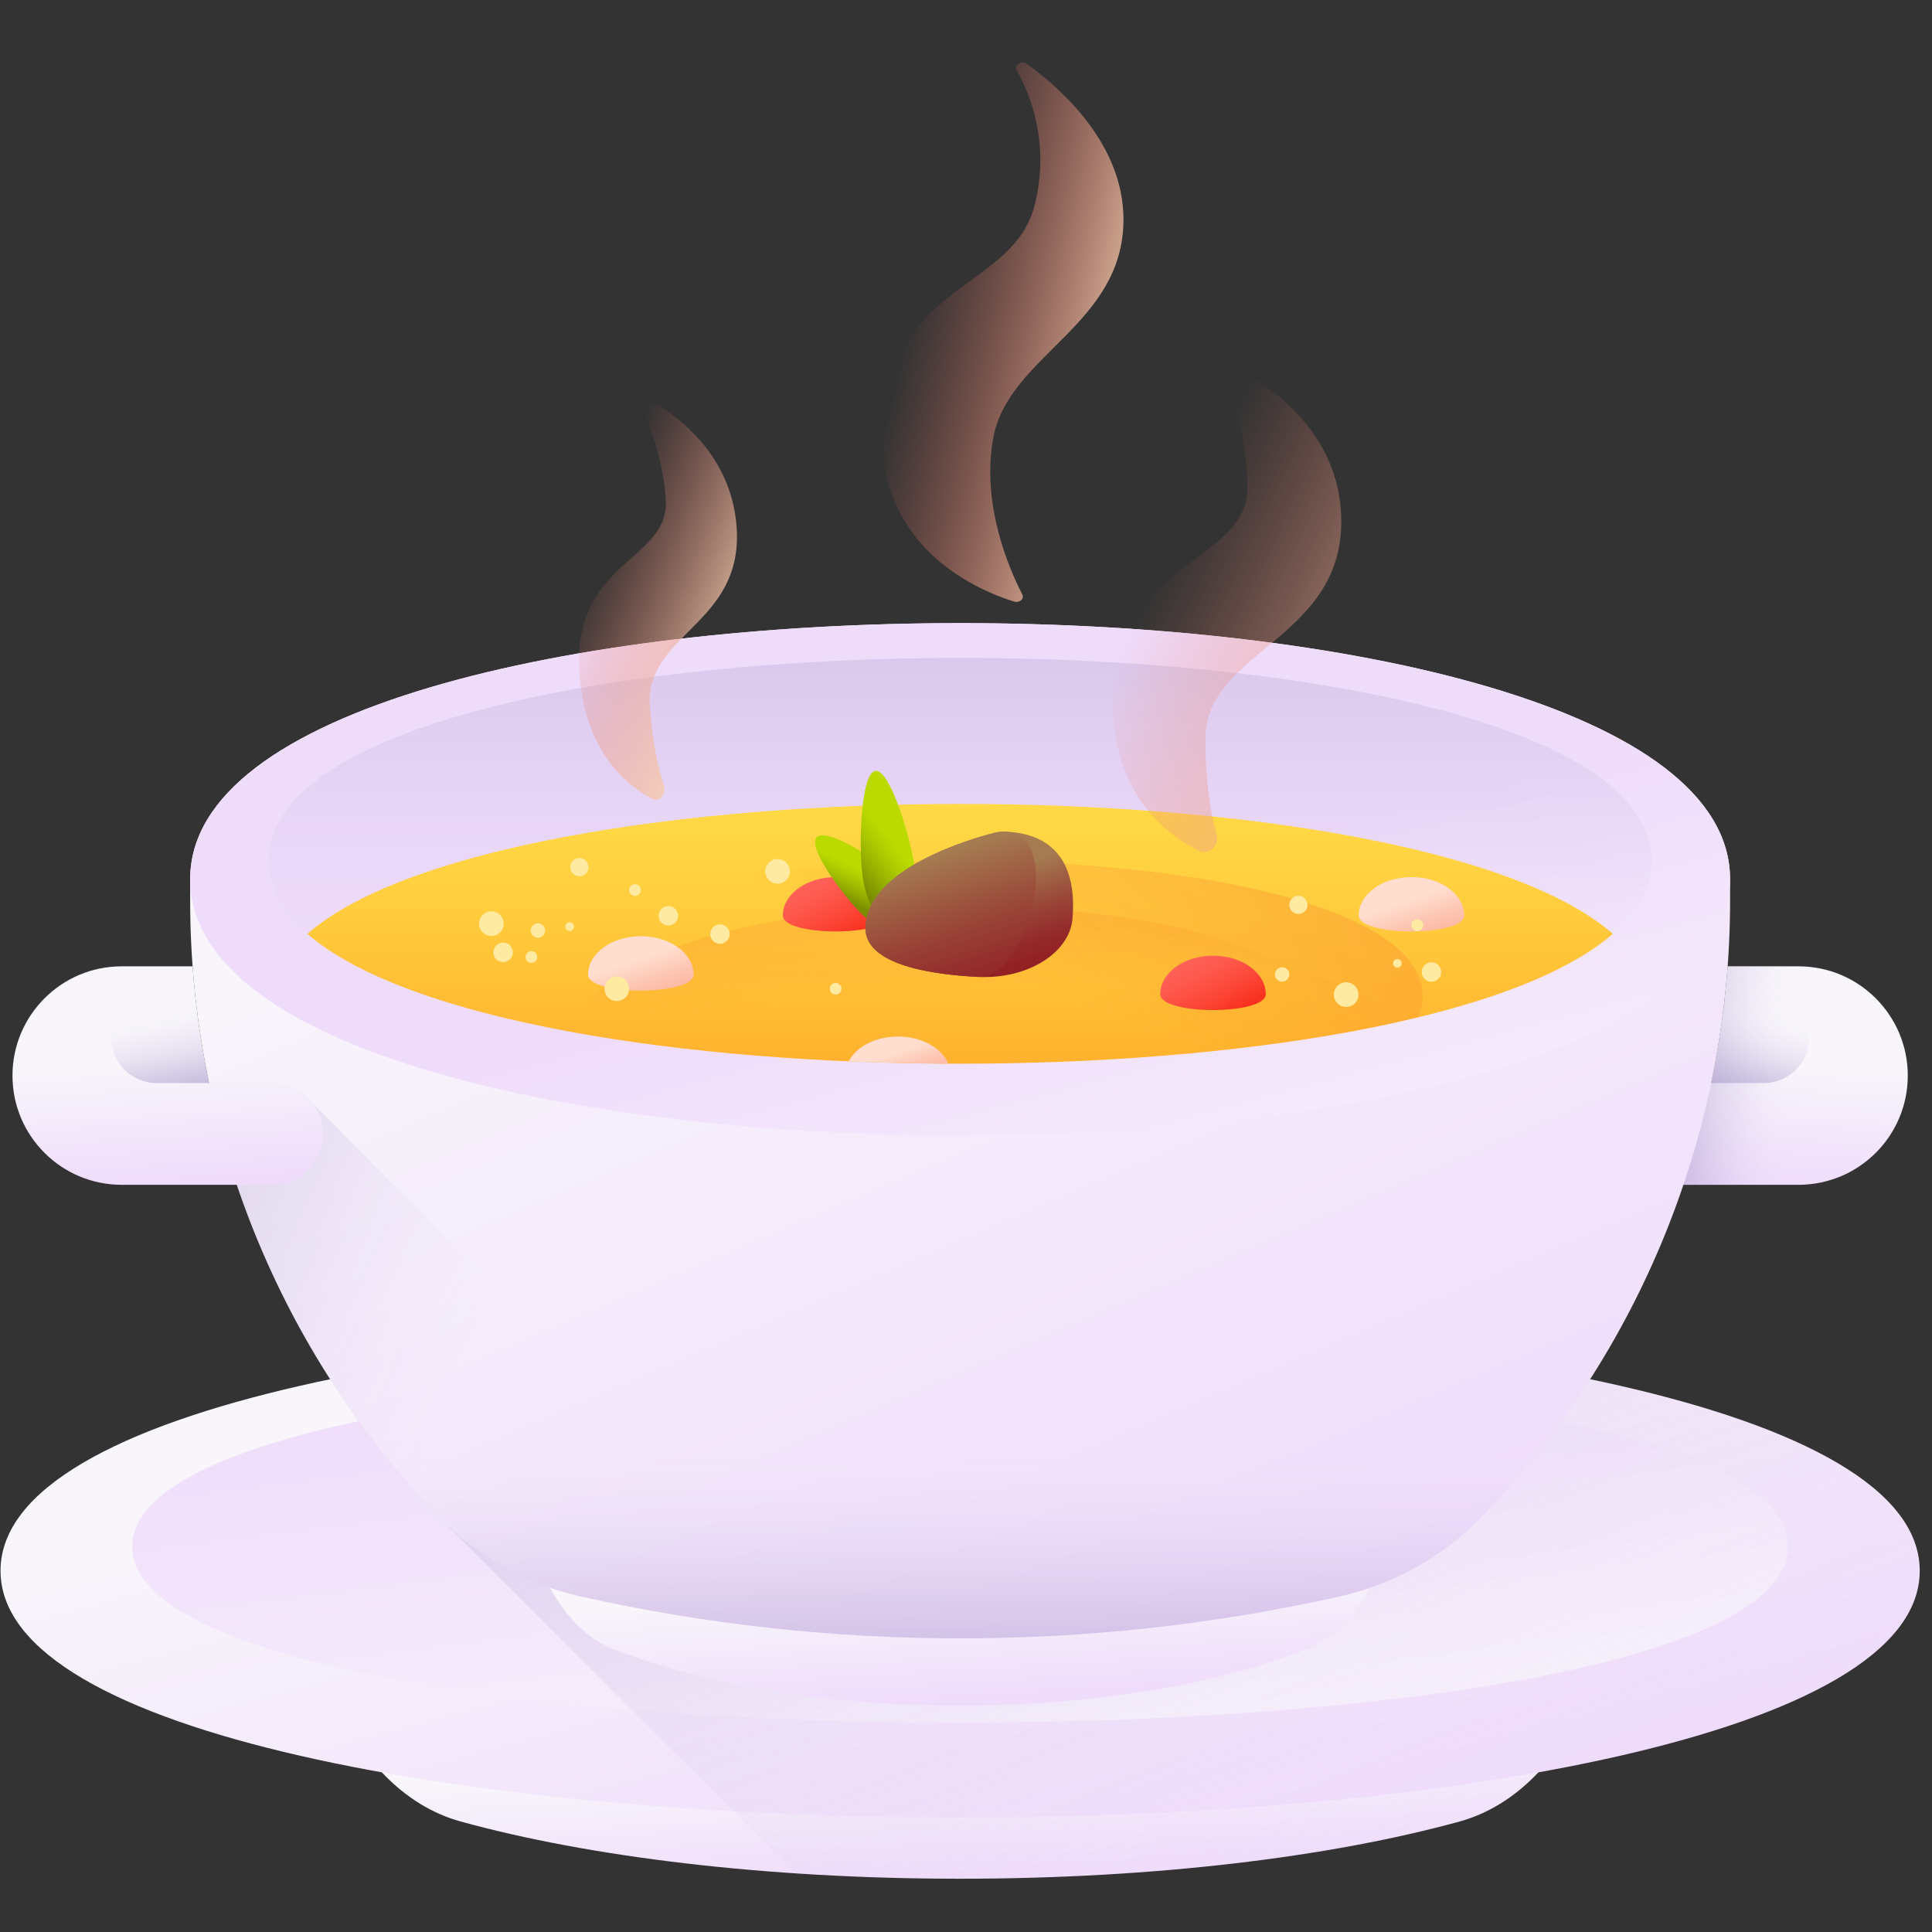<svg width="151" height="151" viewBox="0 0 151 151" fill="none" xmlns="http://www.w3.org/2000/svg">
<rect x="0" y="0" width="151" height="151" fill="#333333" stroke="none"/>
<g clip-path="url(#clip0)">
<path d="M75.04 137.131C56.444 137.131 39.377 135.298 26.009 132.241C27.933 137.306 31.546 141.137 36.001 142.363C46.056 145.13 59.837 146.836 75.04 146.836C90.244 146.836 104.024 145.13 114.079 142.363C118.535 141.137 122.148 137.306 124.071 132.241C110.703 135.298 93.637 137.131 75.04 137.131Z" fill="url(#paint0_linear)"/>
<path d="M150.041 122.768C150.041 148.48 0.041 148.48 0.041 122.768C0.041 97.055 150.041 97.055 150.041 122.768Z" fill="url(#paint1_linear)"/>
<path d="M139.746 120.882C139.746 139.214 10.335 139.214 10.335 120.882C10.335 102.55 139.746 102.551 139.746 120.882Z" fill="url(#paint2_linear)"/>
<path d="M150.041 122.768C150.041 103.831 68.684 98.842 25.804 107.798C28.252 111.624 31.08 115.224 34.266 118.533L62.165 146.416C66.298 146.69 70.608 146.836 75.04 146.836C90.244 146.836 104.024 145.13 114.08 142.363C116.398 141.725 118.485 140.377 120.227 138.522C137.759 135.375 150.041 130.124 150.041 122.768Z" fill="url(#paint3_linear)"/>
<path d="M75.041 123.638C62.079 123.638 50.183 121.812 40.866 118.767C42.206 123.812 44.725 127.628 47.83 128.848C54.839 131.605 64.444 133.304 75.041 133.304C85.638 133.304 95.243 131.605 102.251 128.848C105.357 127.627 107.875 123.812 109.216 118.767C99.898 121.812 88.003 123.638 75.041 123.638Z" fill="url(#paint4_linear)"/>
<path d="M124.835 88.625C124.835 90.821 126.615 92.601 128.811 92.601H140.569C145.284 92.601 149.107 88.781 149.107 84.063C149.107 81.707 148.15 79.572 146.605 78.028C145.06 76.48 142.928 75.526 140.569 75.526H135.029C134.967 76.394 134.886 77.26 134.79 78.121C134.543 80.319 134.192 82.498 133.74 84.649H128.811C126.615 84.649 124.835 86.429 124.835 88.625Z" fill="url(#paint5_linear)"/>
<path d="M124.835 88.625C124.835 90.821 126.615 92.601 128.811 92.601H140.569C145.284 92.601 149.107 88.781 149.107 84.063C149.107 81.707 148.15 79.572 146.605 78.028C145.06 76.48 142.928 75.526 140.569 75.526H135.029C134.967 76.394 134.886 77.26 134.79 78.121C134.543 80.319 134.192 82.498 133.74 84.649H128.811C126.615 84.649 124.835 86.429 124.835 88.625Z" fill="url(#paint6_linear)"/>
<path d="M133.74 84.649H137.839C139.813 84.649 141.412 83.049 141.412 81.076C141.412 80.261 141.082 79.523 140.548 78.987C140.013 78.452 139.277 78.121 138.46 78.121H134.791C134.544 80.318 134.193 82.498 133.74 84.649Z" fill="url(#paint7_linear)"/>
<path d="M45.42 124.783C64.927 129.14 85.155 129.14 104.662 124.783C108.911 123.835 112.796 121.669 115.816 118.533C128.2 105.672 135.219 88.444 135.219 70.405V68.721C135.219 42.029 14.863 42.029 14.863 68.721V70.405C14.863 88.444 21.882 105.672 34.266 118.533C37.285 121.669 41.171 123.835 45.42 124.783Z" fill="url(#paint8_linear)"/>
<path d="M135.218 68.721C135.218 95.414 14.862 95.414 14.862 68.721C14.862 42.029 135.218 42.029 135.218 68.721Z" fill="url(#paint9_linear)"/>
<path d="M129.083 67.279C129.083 88.423 20.999 88.423 20.999 67.279C20.999 46.134 129.083 46.134 129.083 67.279Z" fill="url(#paint10_linear)"/>
<path d="M24.024 72.985C39.583 86.521 110.498 86.521 126.057 72.985C110.498 59.449 39.583 59.449 24.024 72.985Z" fill="url(#paint11_linear)"/>
<path d="M110.854 79.508C111.074 78.99 111.189 78.45 111.189 77.886C111.189 63.743 38.892 63.743 38.892 77.886C38.892 78.449 39.008 78.99 39.228 79.508C59.162 84.346 90.919 84.346 110.854 79.508Z" fill="url(#paint12_linear)"/>
<path d="M44.896 80.699C47.656 67.489 102.425 67.489 105.185 80.699C87.257 83.948 62.824 83.948 44.896 80.699Z" fill="url(#paint13_linear)"/>
<path d="M54.209 76.175C54.209 77.834 45.964 77.834 45.964 76.175C45.964 74.516 47.81 73.171 50.087 73.171C52.364 73.171 54.209 74.516 54.209 76.175Z" fill="url(#paint14_linear)"/>
<path d="M114.44 71.554C114.44 73.213 106.195 73.213 106.195 71.554C106.195 69.895 108.041 68.55 110.318 68.55C112.594 68.55 114.44 69.895 114.44 71.554Z" fill="url(#paint15_linear)"/>
<path d="M66.332 82.949C68.91 83.059 71.514 83.12 74.122 83.131C73.604 81.904 72.037 81.011 70.182 81.011C68.421 81.011 66.923 81.817 66.332 82.949Z" fill="url(#paint16_linear)"/>
<path d="M105.635 76.87C105.157 76.636 104.58 76.835 104.347 77.313C104.113 77.791 104.312 78.368 104.79 78.602C105.268 78.835 105.845 78.637 106.079 78.158C106.312 77.68 106.114 77.103 105.635 76.87Z" fill="#FFEAA2"/>
<path d="M112.213 75.287C111.835 75.103 111.38 75.26 111.195 75.638C111.011 76.015 111.168 76.471 111.545 76.655C111.923 76.839 112.378 76.683 112.563 76.305C112.747 75.927 112.59 75.472 112.213 75.287Z" fill="#FFEAA2"/>
<path d="M110.978 71.894C110.751 71.783 110.476 71.878 110.365 72.105C110.254 72.333 110.348 72.608 110.576 72.719C110.804 72.83 111.078 72.735 111.189 72.508C111.3 72.28 111.206 72.005 110.978 71.894Z" fill="#FFEAA2"/>
<path d="M60.768 67.141C60.236 67.144 59.807 67.578 59.81 68.111C59.812 68.642 60.246 69.072 60.778 69.069C61.31 69.066 61.74 68.632 61.737 68.1C61.734 67.567 61.3 67.138 60.768 67.141Z" fill="#FFEAA2"/>
<path d="M52.233 70.813C51.813 70.816 51.474 71.158 51.476 71.578C51.478 71.998 51.821 72.337 52.241 72.335C52.661 72.332 53 71.99 52.998 71.57C52.995 71.15 52.653 70.811 52.233 70.813Z" fill="#FFEAA2"/>
<path d="M65.306 76.819C65.053 76.82 64.848 77.027 64.85 77.28C64.851 77.533 65.058 77.738 65.311 77.736C65.564 77.735 65.768 77.528 65.767 77.275C65.766 77.021 65.559 76.817 65.306 76.819Z" fill="#FFEAA2"/>
<path d="M101.297 70.033C100.917 70.133 100.69 70.523 100.79 70.903C100.891 71.283 101.28 71.51 101.66 71.41C102.041 71.31 102.268 70.921 102.167 70.54C102.067 70.16 101.678 69.933 101.297 70.033Z" fill="#FFEAA2"/>
<path d="M100.062 75.618C99.761 75.698 99.582 76.005 99.661 76.305C99.74 76.606 100.048 76.785 100.348 76.706C100.648 76.626 100.827 76.319 100.748 76.019C100.669 75.719 100.362 75.539 100.062 75.618Z" fill="#FFEAA2"/>
<path d="M109.13 74.967C108.949 75.015 108.841 75.2 108.888 75.381C108.936 75.562 109.121 75.67 109.302 75.623C109.483 75.575 109.591 75.389 109.544 75.208C109.496 75.027 109.311 74.919 109.13 74.967Z" fill="#FFEAA2"/>
<path d="M48.627 76.411C48.149 76.178 47.572 76.376 47.339 76.855C47.105 77.333 47.304 77.91 47.782 78.143C48.26 78.377 48.837 78.178 49.07 77.7C49.304 77.222 49.105 76.645 48.627 76.411Z" fill="#FFEAA2"/>
<path d="M56.605 72.323C56.227 72.139 55.772 72.296 55.588 72.673C55.403 73.051 55.56 73.506 55.938 73.691C56.315 73.875 56.77 73.718 56.955 73.341C57.139 72.963 56.983 72.508 56.605 72.323Z" fill="#FFEAA2"/>
<path d="M49.828 69.154C49.601 69.043 49.326 69.137 49.215 69.365C49.104 69.592 49.198 69.867 49.426 69.978C49.654 70.089 49.928 69.995 50.039 69.767C50.15 69.539 50.056 69.265 49.828 69.154Z" fill="#FFEAA2"/>
<path d="M39.369 72.185C39.366 71.653 38.932 71.223 38.4 71.226C37.868 71.229 37.438 71.663 37.441 72.195C37.444 72.727 37.878 73.156 38.41 73.153C38.943 73.151 39.372 72.717 39.369 72.185Z" fill="#FFEAA2"/>
<path d="M39.316 73.67C38.897 73.673 38.558 74.015 38.56 74.435C38.562 74.855 38.905 75.194 39.325 75.192C39.745 75.189 40.084 74.847 40.081 74.427C40.079 74.007 39.737 73.668 39.316 73.67Z" fill="#FFEAA2"/>
<path d="M41.531 74.338C41.278 74.34 41.074 74.546 41.075 74.799C41.077 75.053 41.283 75.257 41.536 75.255C41.79 75.254 41.994 75.048 41.992 74.794C41.991 74.541 41.785 74.337 41.531 74.338Z" fill="#FFEAA2"/>
<path d="M45.102 67.085C44.721 67.186 44.494 67.575 44.594 67.956C44.695 68.336 45.084 68.563 45.465 68.463C45.845 68.362 46.072 67.973 45.972 67.593C45.871 67.212 45.482 66.985 45.102 67.085Z" fill="#FFEAA2"/>
<path d="M41.9 72.182C41.599 72.261 41.42 72.569 41.499 72.869C41.578 73.169 41.886 73.348 42.186 73.269C42.486 73.19 42.665 72.883 42.586 72.583C42.507 72.283 42.2 72.103 41.9 72.182Z" fill="#FFEAA2"/>
<path d="M44.433 72.093C44.252 72.141 44.144 72.326 44.191 72.507C44.239 72.688 44.425 72.796 44.605 72.749C44.786 72.701 44.895 72.516 44.847 72.335C44.799 72.153 44.614 72.045 44.433 72.093Z" fill="#FFEAA2"/>
<path d="M69.431 71.554C69.431 73.213 61.187 73.213 61.187 71.554C61.187 69.895 63.032 68.55 65.309 68.55C67.586 68.55 69.431 69.895 69.431 71.554Z" fill="url(#paint17_linear)"/>
<path d="M69.317 68.036C70.734 69.339 71.478 71.191 70.98 72.171C70.482 73.152 68.929 72.891 67.513 71.587C66.097 70.284 63.266 66.513 63.764 65.532C64.263 64.551 67.901 66.732 69.317 68.036Z" fill="url(#paint18_linear)"/>
<path d="M71.484 67.812C71.797 70.206 71.138 72.278 70.012 72.441C68.886 72.604 67.72 70.795 67.407 68.402C67.094 66.008 67.292 60.411 68.418 60.248C69.543 60.086 71.171 65.419 71.484 67.812Z" fill="url(#paint19_linear)"/>
<path d="M78.647 64.999C78.319 64.983 77.991 65.02 77.673 65.102C75.667 65.62 67.893 67.912 67.639 72.383C67.476 75.245 72.203 76.129 76.422 76.352C80.275 76.555 83.599 74.501 83.825 71.785C84.078 68.741 83.334 65.233 78.647 64.999Z" fill="url(#paint20_linear)"/>
<path d="M78.686 65.006C78.346 64.972 78.004 65.016 77.674 65.101C75.67 65.618 67.892 67.91 67.638 72.383C67.475 75.245 72.202 76.129 76.421 76.352C80.223 76.552 83.236 65.461 78.686 65.006Z" fill="url(#paint21_linear)"/>
<path d="M98.927 77.699C98.927 79.358 90.683 79.358 90.683 77.699C90.683 76.04 92.528 74.695 94.805 74.695C97.082 74.695 98.927 76.04 98.927 77.699Z" fill="url(#paint22_linear)"/>
<path d="M23.956 104.737C26.79 109.715 30.243 114.355 34.266 118.533C37.286 121.669 41.171 123.835 45.419 124.783C64.927 129.14 85.155 129.14 104.662 124.783C108.91 123.835 112.796 121.669 115.815 118.533C119.838 114.355 123.291 109.714 126.125 104.737H23.956Z" fill="url(#paint23_linear)"/>
<path d="M65.941 127.746C61.467 127.446 57.003 126.922 52.567 126.181C50.176 125.778 47.794 125.313 45.42 124.784C41.17 123.834 37.285 121.669 34.267 118.534C27.197 111.193 21.876 102.428 18.611 92.902C17.7 90.246 16.95 87.528 16.364 84.766C16.364 84.757 16.361 84.746 16.358 84.734C16.355 84.705 16.35 84.678 16.344 84.649H21.27C22.594 84.649 23.761 85.296 24.485 86.29L65.941 127.746Z" fill="url(#paint24_linear)"/>
<path d="M25.247 88.625C25.247 90.821 23.467 92.601 21.27 92.601H9.513C4.798 92.601 0.975 88.781 0.975 84.063C0.975 81.707 1.932 79.572 3.477 78.028C5.022 76.48 7.154 75.526 9.513 75.526H15.053C15.115 76.394 15.195 77.26 15.292 78.121C15.539 80.319 15.89 82.498 16.342 84.649H21.27C23.467 84.649 25.247 86.429 25.247 88.625Z" fill="url(#paint25_linear)"/>
<path d="M16.342 84.649H12.244C10.27 84.649 8.67 83.049 8.67 81.076C8.67 80.261 9.001 79.523 9.534 78.987C10.069 78.452 10.806 78.121 11.622 78.121H15.292C15.539 80.318 15.89 82.498 16.342 84.649Z" fill="url(#paint26_linear)"/>
<path d="M96.091 30.601C95.738 29.663 96.709 28.786 97.545 29.284C100.497 31.046 104.83 34.67 104.83 40.77C104.83 50.02 94.212 50.892 94.212 57.745C94.212 61.261 94.655 63.689 95.087 65.221C95.337 66.106 94.474 66.886 93.679 66.491C91.033 65.178 86.964 61.973 86.964 54.685C86.964 43.886 97.494 44.046 97.494 38.142C97.494 35.058 96.776 32.419 96.091 30.601Z" fill="url(#paint27_linear)"/>
<path d="M79.46 5.482C79.229 5.069 79.846 4.692 80.26 4.992C83.064 7.027 87.807 11.33 87.807 17.152C87.807 25.417 78.83 27.757 77.634 34.202C76.666 39.415 78.884 44.49 79.901 46.461C80.077 46.803 79.671 47.15 79.251 47.018C76.157 46.046 67.836 42.443 69.079 32.065C70.282 22.011 79.287 22.47 80.885 15.965C82.033 11.295 80.619 7.558 79.46 5.482Z" fill="url(#paint28_linear)"/>
<path d="M50.553 32.798C50.238 32.025 50.898 31.3 51.541 31.712C53.812 33.166 57.208 36.156 57.572 41.19C58.123 48.823 50.382 49.542 50.79 55.197C51 58.098 51.47 60.102 51.878 61.365C52.114 62.096 51.527 62.74 50.92 62.414C48.9 61.331 45.723 58.686 45.289 52.672C44.646 43.761 52.383 43.893 52.031 39.021C51.848 36.477 51.164 34.299 50.553 32.798Z" fill="url(#paint29_linear)"/>
</g>
<defs>
<linearGradient id="paint0_linear" x1="75.32" y1="136.851" x2="75.908" y2="146.557" gradientUnits="userSpaceOnUse">
<stop stop-color="#F8F6FB"/>
<stop offset="1" stop-color="#EFDCFB"/>
</linearGradient>
<linearGradient id="paint1_linear" x1="70.113" y1="104.171" x2="81.668" y2="147.781" gradientUnits="userSpaceOnUse">
<stop stop-color="#F8F6FB"/>
<stop offset="1" stop-color="#EFDCFB"/>
</linearGradient>
<linearGradient id="paint2_linear" x1="78.266" y1="146.691" x2="72.678" y2="101.985" gradientUnits="userSpaceOnUse">
<stop stop-color="#F8F6FB"/>
<stop offset="1" stop-color="#EFDCFB"/>
</linearGradient>
<linearGradient id="paint3_linear" x1="101.712" y1="148.129" x2="36.81" y2="-9.518" gradientUnits="userSpaceOnUse">
<stop stop-color="#EFDCFB" stop-opacity="0"/>
<stop offset="0.029" stop-color="#E9D6F7" stop-opacity="0.029"/>
<stop offset="0.22" stop-color="#C5B5DE" stop-opacity="0.22"/>
<stop offset="0.414" stop-color="#AA9BCB" stop-opacity="0.414"/>
<stop offset="0.608" stop-color="#9688BD" stop-opacity="0.608"/>
<stop offset="0.803" stop-color="#8A7DB5" stop-opacity="0.803"/>
<stop offset="1" stop-color="#8679B2"/>
</linearGradient>
<linearGradient id="paint4_linear" x1="75.345" y1="123.791" x2="75.896" y2="132.878" gradientUnits="userSpaceOnUse">
<stop stop-color="#F8F6FB"/>
<stop offset="1" stop-color="#EFDCFB"/>
</linearGradient>
<linearGradient id="paint5_linear" x1="137.187" y1="82.852" x2="136.602" y2="92.493" gradientUnits="userSpaceOnUse">
<stop stop-color="#F8F6FB"/>
<stop offset="1" stop-color="#EFDCFB"/>
</linearGradient>
<linearGradient id="paint6_linear" x1="139.555" y1="84.415" x2="123.084" y2="83.202" gradientUnits="userSpaceOnUse">
<stop stop-color="#EFDCFB" stop-opacity="0"/>
<stop offset="0.029" stop-color="#E9D6F7" stop-opacity="0.029"/>
<stop offset="0.22" stop-color="#C5B5DE" stop-opacity="0.22"/>
<stop offset="0.414" stop-color="#AA9BCB" stop-opacity="0.414"/>
<stop offset="0.608" stop-color="#9688BD" stop-opacity="0.608"/>
<stop offset="0.803" stop-color="#8A7DB5" stop-opacity="0.803"/>
<stop offset="1" stop-color="#8679B2"/>
</linearGradient>
<linearGradient id="paint7_linear" x1="138.195" y1="79.336" x2="135.855" y2="90.519" gradientUnits="userSpaceOnUse">
<stop stop-color="#EFDCFB" stop-opacity="0"/>
<stop offset="0.029" stop-color="#E9D6F7" stop-opacity="0.029"/>
<stop offset="0.22" stop-color="#C5B5DE" stop-opacity="0.22"/>
<stop offset="0.414" stop-color="#AA9BCB" stop-opacity="0.414"/>
<stop offset="0.608" stop-color="#9688BD" stop-opacity="0.608"/>
<stop offset="0.803" stop-color="#8A7DB5" stop-opacity="0.803"/>
<stop offset="1" stop-color="#8679B2"/>
</linearGradient>
<linearGradient id="paint8_linear" x1="65.839" y1="54.319" x2="98.323" y2="130.115" gradientUnits="userSpaceOnUse">
<stop stop-color="#F8F6FB"/>
<stop offset="1" stop-color="#EFDCFB"/>
</linearGradient>
<linearGradient id="paint9_linear" x1="86.268" y1="110.569" x2="75.884" y2="71.866" gradientUnits="userSpaceOnUse">
<stop stop-color="#F8F6FB"/>
<stop offset="1" stop-color="#EFDCFB"/>
</linearGradient>
<linearGradient id="paint10_linear" x1="75.041" y1="78.831" x2="75.041" y2="0.428" gradientUnits="userSpaceOnUse">
<stop stop-color="#EFDCFB" stop-opacity="0"/>
<stop offset="0.029" stop-color="#E9D6F7" stop-opacity="0.029"/>
<stop offset="0.22" stop-color="#C5B5DE" stop-opacity="0.22"/>
<stop offset="0.414" stop-color="#AA9BCB" stop-opacity="0.414"/>
<stop offset="0.608" stop-color="#9688BD" stop-opacity="0.608"/>
<stop offset="0.803" stop-color="#8A7DB5" stop-opacity="0.803"/>
<stop offset="1" stop-color="#8679B2"/>
</linearGradient>
<linearGradient id="paint11_linear" x1="75.04" y1="63.118" x2="75.04" y2="88.866" gradientUnits="userSpaceOnUse">
<stop stop-color="#FFD945"/>
<stop offset="0.304" stop-color="#FFCD3E"/>
<stop offset="0.856" stop-color="#FFAD2B"/>
<stop offset="1" stop-color="#FFA325"/>
</linearGradient>
<linearGradient id="paint12_linear" x1="75.992" y1="75.361" x2="110.893" y2="-17.184" gradientUnits="userSpaceOnUse">
<stop stop-color="#F82814" stop-opacity="0"/>
<stop offset="1" stop-color="#C0272D"/>
</linearGradient>
<linearGradient id="paint13_linear" x1="74.777" y1="77.325" x2="69.749" y2="13.003" gradientUnits="userSpaceOnUse">
<stop stop-color="#F82814" stop-opacity="0"/>
<stop offset="1" stop-color="#C0272D"/>
</linearGradient>
<linearGradient id="paint14_linear" x1="49.735" y1="74.978" x2="51.425" y2="80.05" gradientUnits="userSpaceOnUse">
<stop stop-color="#FFDECF"/>
<stop offset="0.379" stop-color="#FDC4B0"/>
<stop offset="0.765" stop-color="#FBAE97"/>
<stop offset="1" stop-color="#FAA68E"/>
</linearGradient>
<linearGradient id="paint15_linear" x1="109.966" y1="70.358" x2="111.656" y2="75.429" gradientUnits="userSpaceOnUse">
<stop stop-color="#FFDECF"/>
<stop offset="0.379" stop-color="#FDC4B0"/>
<stop offset="0.765" stop-color="#FBAE97"/>
<stop offset="1" stop-color="#FAA68E"/>
</linearGradient>
<linearGradient id="paint16_linear" x1="69.954" y1="82.219" x2="71.169" y2="85.865" gradientUnits="userSpaceOnUse">
<stop stop-color="#FFDECF"/>
<stop offset="0.379" stop-color="#FDC4B0"/>
<stop offset="0.765" stop-color="#FBAE97"/>
<stop offset="1" stop-color="#FAA68E"/>
</linearGradient>
<linearGradient id="paint17_linear" x1="63.779" y1="68.401" x2="66.7" y2="74.01" gradientUnits="userSpaceOnUse">
<stop stop-color="#FF6359"/>
<stop offset="0.224" stop-color="#FE5B50"/>
<stop offset="0.595" stop-color="#FC4637"/>
<stop offset="1" stop-color="#F82814"/>
</linearGradient>
<linearGradient id="paint18_linear" x1="67.582" y1="68.171" x2="66.395" y2="70.572" gradientUnits="userSpaceOnUse">
<stop stop-color="#BADA00"/>
<stop offset="0.227" stop-color="#B0CE00"/>
<stop offset="0.638" stop-color="#95AE00"/>
<stop offset="1" stop-color="#798C00"/>
</linearGradient>
<linearGradient id="paint19_linear" x1="70.044" y1="66.213" x2="66.842" y2="68.74" gradientUnits="userSpaceOnUse">
<stop stop-color="#BADA00"/>
<stop offset="0.227" stop-color="#B0CE00"/>
<stop offset="0.638" stop-color="#95AE00"/>
<stop offset="1" stop-color="#798C00"/>
</linearGradient>
<linearGradient id="paint20_linear" x1="75.074" y1="69.047" x2="77.334" y2="76.032" gradientUnits="userSpaceOnUse">
<stop stop-color="#A57C52"/>
<stop offset="0.134" stop-color="#A26C4A"/>
<stop offset="0.515" stop-color="#994336"/>
<stop offset="0.817" stop-color="#942A2A"/>
<stop offset="1" stop-color="#922125"/>
</linearGradient>
<linearGradient id="paint21_linear" x1="73.204" y1="66.809" x2="76.845" y2="78.122" gradientUnits="userSpaceOnUse">
<stop stop-color="#A57C52"/>
<stop offset="0.134" stop-color="#A26C4A"/>
<stop offset="0.515" stop-color="#994336"/>
<stop offset="0.817" stop-color="#942A2A"/>
<stop offset="1" stop-color="#922125"/>
</linearGradient>
<linearGradient id="paint22_linear" x1="93.275" y1="74.545" x2="96.196" y2="80.154" gradientUnits="userSpaceOnUse">
<stop stop-color="#FF6359"/>
<stop offset="0.224" stop-color="#FE5B50"/>
<stop offset="0.595" stop-color="#FC4637"/>
<stop offset="1" stop-color="#F82814"/>
</linearGradient>
<linearGradient id="paint23_linear" x1="75.041" y1="113.828" x2="75.041" y2="148.234" gradientUnits="userSpaceOnUse">
<stop stop-color="#EFDCFB" stop-opacity="0"/>
<stop offset="0.029" stop-color="#E9D6F7" stop-opacity="0.029"/>
<stop offset="0.22" stop-color="#C5B5DE" stop-opacity="0.22"/>
<stop offset="0.414" stop-color="#AA9BCB" stop-opacity="0.414"/>
<stop offset="0.608" stop-color="#9688BD" stop-opacity="0.608"/>
<stop offset="0.803" stop-color="#8A7DB5" stop-opacity="0.803"/>
<stop offset="1" stop-color="#8679B2"/>
</linearGradient>
<linearGradient id="paint24_linear" x1="36.758" y1="106.31" x2="-28.683" y2="76.898" gradientUnits="userSpaceOnUse">
<stop stop-color="#EFDCFB" stop-opacity="0"/>
<stop offset="0.029" stop-color="#E9D6F7" stop-opacity="0.029"/>
<stop offset="0.22" stop-color="#C5B5DE" stop-opacity="0.22"/>
<stop offset="0.414" stop-color="#AA9BCB" stop-opacity="0.414"/>
<stop offset="0.608" stop-color="#9688BD" stop-opacity="0.608"/>
<stop offset="0.803" stop-color="#8A7DB5" stop-opacity="0.803"/>
<stop offset="1" stop-color="#8679B2"/>
</linearGradient>
<linearGradient id="paint25_linear" x1="12.895" y1="82.852" x2="13.479" y2="92.493" gradientUnits="userSpaceOnUse">
<stop stop-color="#F8F6FB"/>
<stop offset="1" stop-color="#EFDCFB"/>
</linearGradient>
<linearGradient id="paint26_linear" x1="11.887" y1="79.336" x2="14.228" y2="90.519" gradientUnits="userSpaceOnUse">
<stop stop-color="#EFDCFB" stop-opacity="0"/>
<stop offset="0.029" stop-color="#E9D6F7" stop-opacity="0.029"/>
<stop offset="0.22" stop-color="#C5B5DE" stop-opacity="0.22"/>
<stop offset="0.414" stop-color="#AA9BCB" stop-opacity="0.414"/>
<stop offset="0.608" stop-color="#9688BD" stop-opacity="0.608"/>
<stop offset="0.803" stop-color="#8A7DB5" stop-opacity="0.803"/>
<stop offset="1" stop-color="#8679B2"/>
</linearGradient>
<linearGradient id="paint27_linear" x1="90.224" y1="45.321" x2="115.926" y2="57.553" gradientUnits="userSpaceOnUse">
<stop stop-color="#E87264" stop-opacity="0"/>
<stop offset="1" stop-color="#F8DFBE"/>
</linearGradient>
<linearGradient id="paint28_linear" x1="71.315" y1="23.997" x2="89.524" y2="28.282" gradientUnits="userSpaceOnUse">
<stop stop-color="#E87264" stop-opacity="0"/>
<stop offset="0.158" stop-color="#E97869" stop-opacity="0.158"/>
<stop offset="0.378" stop-color="#EC8B78" stop-opacity="0.378"/>
<stop offset="0.635" stop-color="#F0A991" stop-opacity="0.635"/>
<stop offset="0.919" stop-color="#F6D2B3" stop-opacity="0.919"/>
<stop offset="1" stop-color="#F8DFBE"/>
</linearGradient>
<linearGradient id="paint29_linear" x1="45.501" y1="44.824" x2="59.421" y2="50.249" gradientUnits="userSpaceOnUse">
<stop stop-color="#E87264" stop-opacity="0"/>
<stop offset="1" stop-color="#F8DFBE"/>
</linearGradient>
<clipPath id="clip0">
<rect width="150" height="150" fill="white" transform="translate(0.041 0.86)"/>
</clipPath>
</defs>
</svg>
